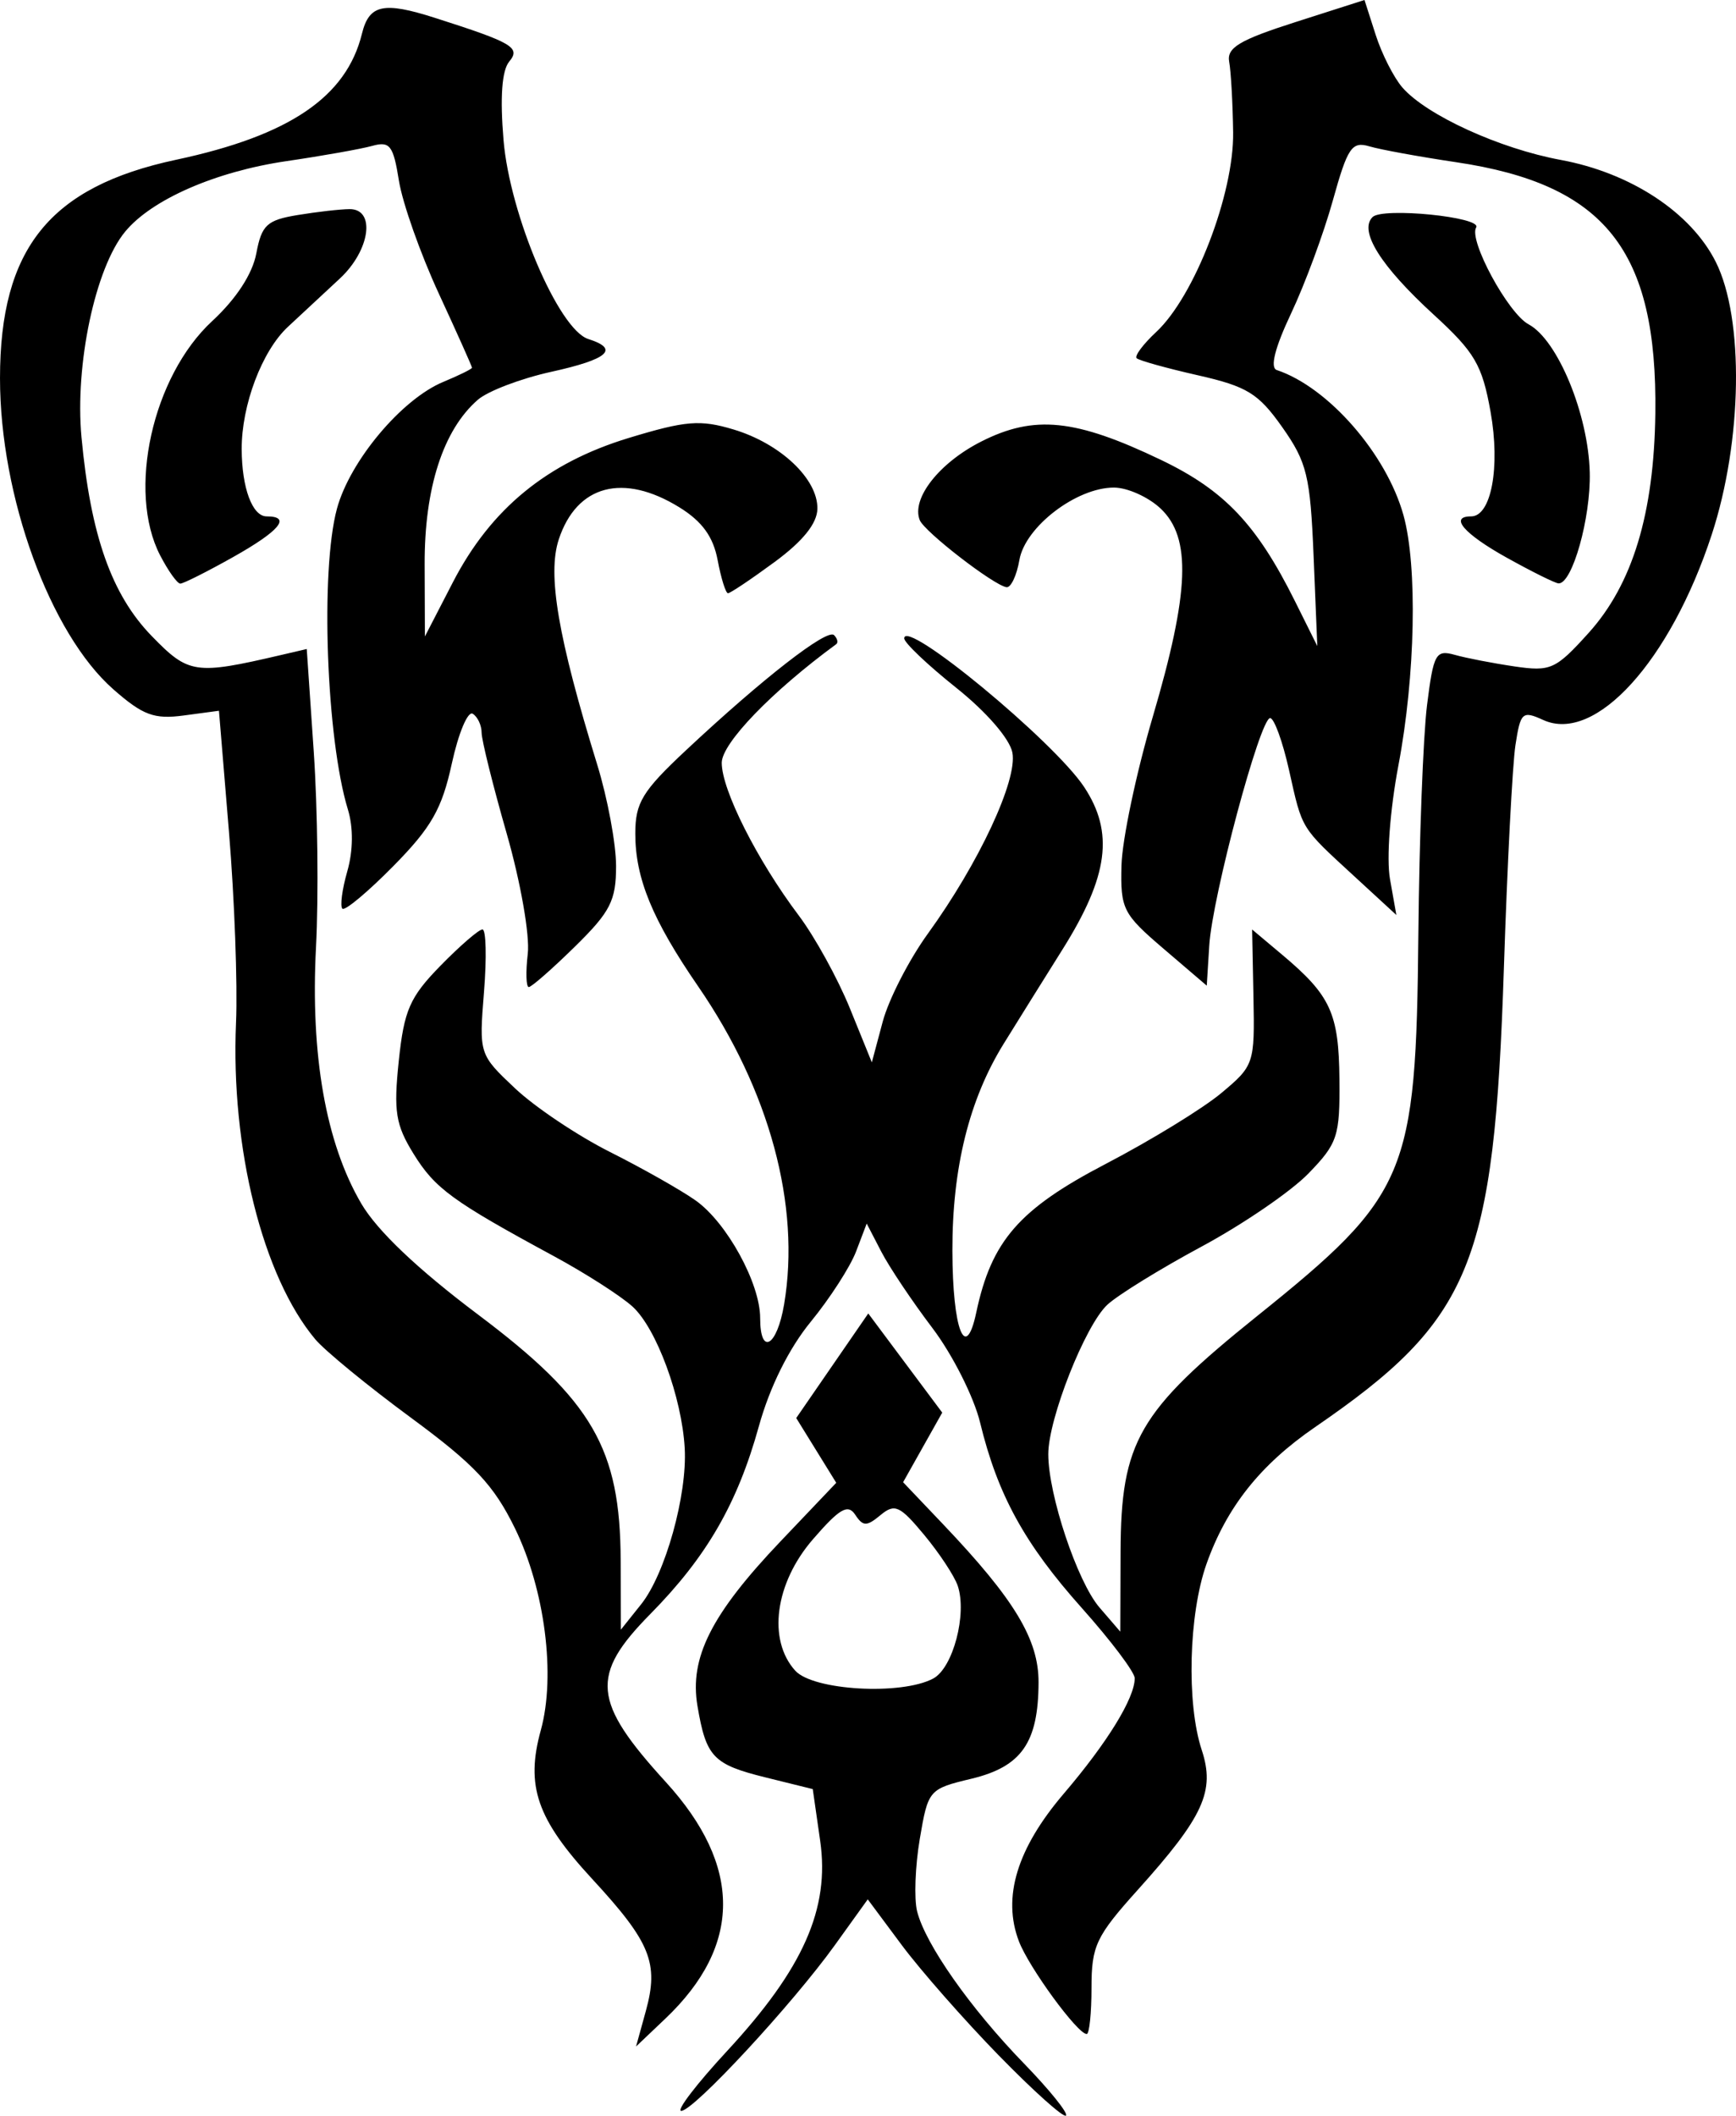 <?xml version="1.0" encoding="UTF-8" standalone="no"?>
<!-- Created with Inkscape (http://www.inkscape.org/) -->

<svg
   xmlns:dc="http://purl.org/dc/elements/1.1/"
   xmlns:cc="http://creativecommons.org/ns#"
   xmlns:rdf="http://www.w3.org/1999/02/22-rdf-syntax-ns#"
   xmlns:svg="http://www.w3.org/2000/svg"
   xmlns="http://www.w3.org/2000/svg"
   xmlns:sodipodi="http://sodipodi.sourceforge.net/DTD/sodipodi-0.dtd"
   xmlns:inkscape="http://www.inkscape.org/namespaces/inkscape"
   width="51.011mm"
   height="62.165mm"
   viewBox="0 0 180.747 220.269"
   id="svg2"
   version="1.1"
   inkscape:version="0.91 r13725"
   sodipodi:docname="Middle zeras.svg">
  <defs
     id="defs4" />
  <sodipodi:namedview
     id="base"
     pagecolor="#ffffff"
     bordercolor="#666666"
     borderopacity="1.0"
     inkscape:pageopacity="0.0"
     inkscape:pageshadow="2"
     inkscape:zoom="1.979899"
     inkscape:cx="192.02724"
     inkscape:cy="165.69725"
     inkscape:document-units="px"
     inkscape:current-layer="layer3"
     showgrid="false"
     inkscape:window-width="1366"
     inkscape:window-height="705"
     inkscape:window-x="-8"
     inkscape:window-y="-8"
     inkscape:window-maximized="1"
     fit-margin-top="0"
     fit-margin-left="0"
     fit-margin-right="0"
     fit-margin-bottom="0" />
  <g
     inkscape:groupmode="layer"
     id="layer3"
     inkscape:label="Layer 3"
     style="display:inline;opacity:1"
     transform="translate(-255.143,-363.244)">
    <path
       id="path4147"
       style="fill:#000000;fill-opacity:1"
       d="m 412.036,421.313 c -4.467,-2.486 -6.042,-4.308 -3.725,-4.308 2.097,0 3.052,-5.13 2.025,-10.883 -0.873,-4.889 -1.639,-6.199 -5.918,-10.117 -5.53,-5.062 -7.818,-8.713 -6.37,-10.161 1.045,-1.045 11.457,-5.6e-4 10.788,1.082 -0.81,1.311 3.32,8.939 5.46,10.084 3.024,1.618 6.219,9.358 6.367,15.424 0.116,4.725 -1.819,11.602 -3.247,11.547 -0.346,-0.013 -2.766,-1.214 -5.379,-2.668 z m -140.224,-0.258 c -3.454,-6.679 -0.799,-18.625 5.416,-24.376 2.511,-2.324 4.2,-4.912 4.602,-7.056 0.555,-2.957 1.099,-3.462 4.296,-3.991 2.013,-0.333 4.448,-0.61 5.411,-0.616 2.742,-0.017 2.146,4.287 -1,7.216 -1.512,1.408 -3.95,3.676 -5.418,5.039 -2.696,2.505 -4.828,8.145 -4.813,12.734 0.013,4.039 1.112,7 2.597,7 2.617,0 1.372,1.505 -3.515,4.25 -2.693,1.512 -5.156,2.75 -5.473,2.75 -0.317,0 -1.264,-1.328 -2.103,-2.95 z m 50.57,151.565 c 1.381,-5.003 0.502,-7.168 -5.589,-13.766 -5.755,-6.234 -6.945,-9.68 -5.342,-15.483 1.571,-5.689 0.423,-14.645 -2.693,-21.015 -2.209,-4.515 -4.208,-6.64 -10.84,-11.523 -4.472,-3.293 -8.95,-6.964 -9.951,-8.158 -5.467,-6.522 -8.814,-19.894 -8.25,-32.962 0.171,-3.965 -0.159,-12.893 -0.733,-19.84 l -1.044,-12.632 -3.667,0.492 c -3.08,0.413 -4.252,-0.022 -7.324,-2.719 -6.596,-5.791 -11.806,-20.086 -11.806,-32.389 0,-13.513 5.185,-19.943 18.343,-22.75 11.796,-2.516 17.722,-6.536 19.341,-13.12 0.747,-3.038 2.235,-3.365 7.56,-1.664 8.139,2.6 8.99,3.1 7.772,4.567 -0.762,0.919 -0.965,3.715 -0.591,8.17 0.654,7.796 5.742,19.733 8.829,20.713 3.279,1.041 2.074,2.106 -3.861,3.413 -3.163,0.696 -6.601,2.005 -7.641,2.909 -3.612,3.138 -5.566,9.188 -5.539,17.143 l 0.026,7.5 2.911,-5.637 c 3.947,-7.644 9.795,-12.442 18.321,-15.031 5.929,-1.801 7.427,-1.922 10.895,-0.883 4.889,1.465 8.791,5.151 8.738,8.256 -0.026,1.532 -1.508,3.376 -4.458,5.545 -2.43,1.788 -4.613,3.25 -4.85,3.25 -0.237,0 -0.721,-1.548 -1.076,-3.439 -0.458,-2.442 -1.612,-4.037 -3.979,-5.5 -5.855,-3.619 -10.692,-2.335 -12.563,3.333 -1.203,3.647 -0.086,10.196 4.005,23.462 1.078,3.495 1.96,8.239 1.96,10.542 0,3.61 -0.59,4.766 -4.288,8.395 -2.358,2.315 -4.518,4.208 -4.799,4.208 -0.281,0 -0.329,-1.558 -0.107,-3.463 0.226,-1.935 -0.745,-7.469 -2.201,-12.545 -1.433,-4.995 -2.605,-9.71 -2.605,-10.478 0,-0.768 -0.416,-1.654 -0.925,-1.968 -0.509,-0.315 -1.489,2.021 -2.178,5.191 -1.026,4.72 -2.128,6.651 -6.087,10.668 -2.659,2.698 -5.046,4.693 -5.305,4.434 -0.259,-0.259 -0.029,-2.011 0.511,-3.894 0.612,-2.136 0.636,-4.555 0.062,-6.434 -2.246,-7.353 -2.884,-24.887 -1.139,-31.318 1.351,-4.978 6.742,-11.404 11.072,-13.198 1.644,-0.681 2.989,-1.345 2.989,-1.476 0,-0.131 -1.56,-3.614 -3.466,-7.739 -1.906,-4.126 -3.77,-9.4 -4.141,-11.721 -0.589,-3.684 -0.942,-4.145 -2.784,-3.633 -1.16,0.322 -5.167,1.035 -8.905,1.583 -7.404,1.086 -14.063,3.997 -16.824,7.354 -3.106,3.776 -5.241,13.842 -4.539,21.394 0.949,10.206 3.134,16.395 7.305,20.69 3.857,3.972 4.519,4.069 13.501,1.976 l 2.647,-0.617 0.732,10.736 c 0.402,5.905 0.507,15.037 0.232,20.294 -0.589,11.263 1.026,20.413 4.715,26.708 1.654,2.823 5.865,6.824 12.162,11.557 11.912,8.953 14.807,13.945 14.843,25.598 l 0.022,7.2 2.111,-2.644 c 2.517,-3.153 4.812,-11.379 4.535,-16.255 -0.301,-5.3 -2.943,-12.469 -5.429,-14.732 -1.22,-1.11 -4.917,-3.48 -8.217,-5.266 -10.529,-5.698 -12.353,-7.028 -14.583,-10.637 -1.87,-3.025 -2.092,-4.417 -1.543,-9.665 0.553,-5.295 1.144,-6.647 4.337,-9.916 2.033,-2.082 4.003,-3.785 4.378,-3.785 0.375,0 0.447,2.926 0.16,6.503 -0.52,6.479 -0.509,6.515 3.236,10.046 2.067,1.949 6.516,4.93 9.887,6.624 3.371,1.694 7.377,3.961 8.902,5.038 3.25,2.294 6.727,8.627 6.727,12.249 0,3.978 1.751,2.974 2.495,-1.43 1.735,-10.272 -1.514,-22.291 -8.948,-33.098 -4.77,-6.934 -6.547,-11.253 -6.547,-15.909 0,-3.212 0.732,-4.419 5.25,-8.649 8.005,-7.497 14.729,-12.728 15.442,-12.015 0.353,0.353 0.454,0.779 0.225,0.947 -6.698,4.909 -11.917,10.317 -11.917,12.349 0,2.825 3.696,10.153 8.011,15.884 1.673,2.221 4.071,6.573 5.329,9.669 l 2.288,5.63 1.132,-4.232 c 0.622,-2.327 2.74,-6.454 4.705,-9.169 5.311,-7.339 9.345,-15.979 8.798,-18.843 -0.275,-1.44 -2.709,-4.248 -5.867,-6.767 -2.968,-2.368 -5.396,-4.675 -5.396,-5.126 0,-2.164 15.572,10.694 18.73,15.466 3.138,4.742 2.532,9.297 -2.249,16.915 -1.87,2.979 -4.627,7.4 -6.128,9.824 -3.593,5.806 -5.357,12.928 -5.338,21.56 0.018,8.19 1.369,11.678 2.485,6.415 1.583,-7.464 4.458,-10.765 13.472,-15.466 4.69,-2.446 10.103,-5.761 12.028,-7.367 3.427,-2.859 3.497,-3.066 3.361,-9.981 l -0.139,-7.061 3.139,2.637 c 5.037,4.232 5.888,6.084 5.952,12.963 0.056,5.93 -0.186,6.665 -3.227,9.802 -1.808,1.865 -6.816,5.291 -11.129,7.612 -4.313,2.321 -8.728,5.047 -9.812,6.056 -2.307,2.15 -6.146,11.865 -6.146,15.555 0,4.235 3.021,13.28 5.333,15.964 l 2.167,2.517 0.027,-8.307 c 0.037,-11.474 1.86,-14.623 14.196,-24.535 15.721,-12.632 16.571,-14.644 16.808,-39.772 0.093,-9.9 0.5,-20.63 0.903,-23.845 0.674,-5.374 0.907,-5.796 2.899,-5.236 1.191,0.335 3.983,0.875 6.203,1.201 3.764,0.553 4.286,0.318 7.71,-3.472 4.582,-5.071 6.822,-12.433 6.958,-22.861 0.221,-16.989 -5.219,-23.851 -20.735,-26.159 -3.833,-0.57 -7.9,-1.313 -9.037,-1.651 -1.826,-0.543 -2.269,0.114 -3.802,5.626 -0.954,3.432 -2.911,8.726 -4.348,11.764 -1.681,3.554 -2.215,5.656 -1.496,5.896 5.363,1.788 11.421,8.729 13.197,15.12 1.469,5.289 1.238,16.727 -0.526,26.025 -0.881,4.644 -1.258,9.728 -0.879,11.86 l 0.663,3.732 -4.347,-4 c -5.671,-5.219 -5.425,-4.818 -6.826,-11.081 -0.667,-2.981 -1.553,-5.419 -1.97,-5.419 -1.049,0 -6.019,18.566 -6.338,23.678 l -0.261,4.178 -4.5,-3.848 c -4.237,-3.623 -4.493,-4.131 -4.377,-8.678 0.068,-2.657 1.53,-9.605 3.25,-15.442 3.84,-13.034 4.051,-18.671 0.812,-21.714 -1.273,-1.196 -3.456,-2.174 -4.852,-2.174 -3.905,0 -9.242,4.088 -9.84,7.538 -0.282,1.629 -0.888,2.905 -1.345,2.835 -1.341,-0.205 -8.539,-5.77 -9.028,-6.979 -0.902,-2.232 2.002,-5.952 6.383,-8.177 5.532,-2.809 9.815,-2.373 18.742,1.908 6.597,3.164 9.962,6.714 13.94,14.706 l 2.324,4.669 -0.385,-9.349 c -0.344,-8.351 -0.691,-9.784 -3.255,-13.424 -2.488,-3.532 -3.661,-4.254 -8.806,-5.42 -3.265,-0.74 -6.129,-1.538 -6.365,-1.775 -0.236,-0.236 0.682,-1.465 2.041,-2.731 3.992,-3.718 8.096,-14.371 8.008,-20.787 -0.042,-3.033 -0.227,-6.334 -0.412,-7.336 -0.271,-1.469 1.063,-2.27 6.876,-4.131 l 7.212,-2.309 1.165,3.631 c 0.64,1.997 1.895,4.467 2.788,5.489 2.519,2.883 10.115,6.354 16.48,7.531 7.293,1.348 13.561,5.472 16.144,10.623 2.962,5.907 2.773,18.626 -0.422,28.382 -4.317,13.179 -12.125,21.772 -17.543,19.304 -2.177,-0.992 -2.37,-0.817 -2.896,2.619 -0.31,2.025 -0.851,12.457 -1.202,23.182 -1.012,30.908 -3.364,36.63 -19.658,47.815 -5.71,3.92 -9.215,8.337 -11.309,14.254 -1.855,5.241 -2.092,14.519 -0.494,19.36 1.413,4.281 0.2,6.934 -6.655,14.559 -4.355,4.843 -4.821,5.829 -4.821,10.187 0,2.654 -0.225,4.825 -0.5,4.825 -0.957,-6e-5 -6.024,-6.933 -7.062,-9.662 -1.741,-4.579 -0.197,-9.654 4.673,-15.36 4.54,-5.319 7.389,-9.952 7.389,-12.018 0,-0.627 -2.475,-3.911 -5.499,-7.3 -5.972,-6.69 -8.776,-11.801 -10.601,-19.321 -0.646,-2.662 -2.882,-7.091 -4.968,-9.843 -2.087,-2.752 -4.479,-6.324 -5.316,-7.937 l -1.522,-2.934 -1.105,2.905 c -0.608,1.598 -2.729,4.888 -4.715,7.312 -2.28,2.783 -4.273,6.794 -5.407,10.885 -2.236,8.064 -5.438,13.6 -11.309,19.556 -6.283,6.373 -6.031,9.1 1.612,17.475 7.971,8.734 7.957,17.038 -0.041,24.642 l -3.05,2.899 1.017,-3.684 z m 29.927,-34.627 c 2.057,-1.101 3.539,-6.707 2.551,-9.651 -0.339,-1.01 -1.91,-3.394 -3.49,-5.296 -2.541,-3.059 -3.069,-3.298 -4.555,-2.064 -1.441,1.196 -1.817,1.19 -2.63,-0.041 -0.762,-1.153 -1.631,-0.647 -4.409,2.564 -3.946,4.562 -4.738,10.463 -1.835,13.671 1.869,2.066 11.058,2.588 14.368,0.817 z m 6.815,39.234 c -3.604,-3.697 -8.146,-8.864 -10.093,-11.482 l -3.541,-4.761 -3.421,4.761 c -4.441,6.179 -14.711,17.261 -15.997,17.261 -0.55,0 1.596,-2.804 4.769,-6.231 7.944,-8.58 10.71,-14.823 9.696,-21.884 l -0.773,-5.386 -4.907,-1.214 c -5.468,-1.353 -6.196,-2.117 -7.098,-7.452 -0.848,-5.017 1.444,-9.553 8.65,-17.126 l 5.801,-6.096 -2.083,-3.371 -2.083,-3.371 3.75,-5.444 3.75,-5.444 3.851,5.161 3.851,5.161 -2.037,3.624 -2.037,3.624 4.16,4.373 c 7.442,7.824 9.958,11.992 9.942,16.475 -0.022,6.26 -1.771,8.768 -6.985,10.02 -4.437,1.065 -4.512,1.152 -5.378,6.253 -0.483,2.845 -0.609,6.245 -0.28,7.555 0.858,3.42 5.529,10.071 11.118,15.833 2.657,2.739 4.629,5.184 4.381,5.432 -0.248,0.248 -3.399,-2.574 -7.003,-6.271 z"
       inkscape:connector-curvature="0" />
  </g>
</svg>
